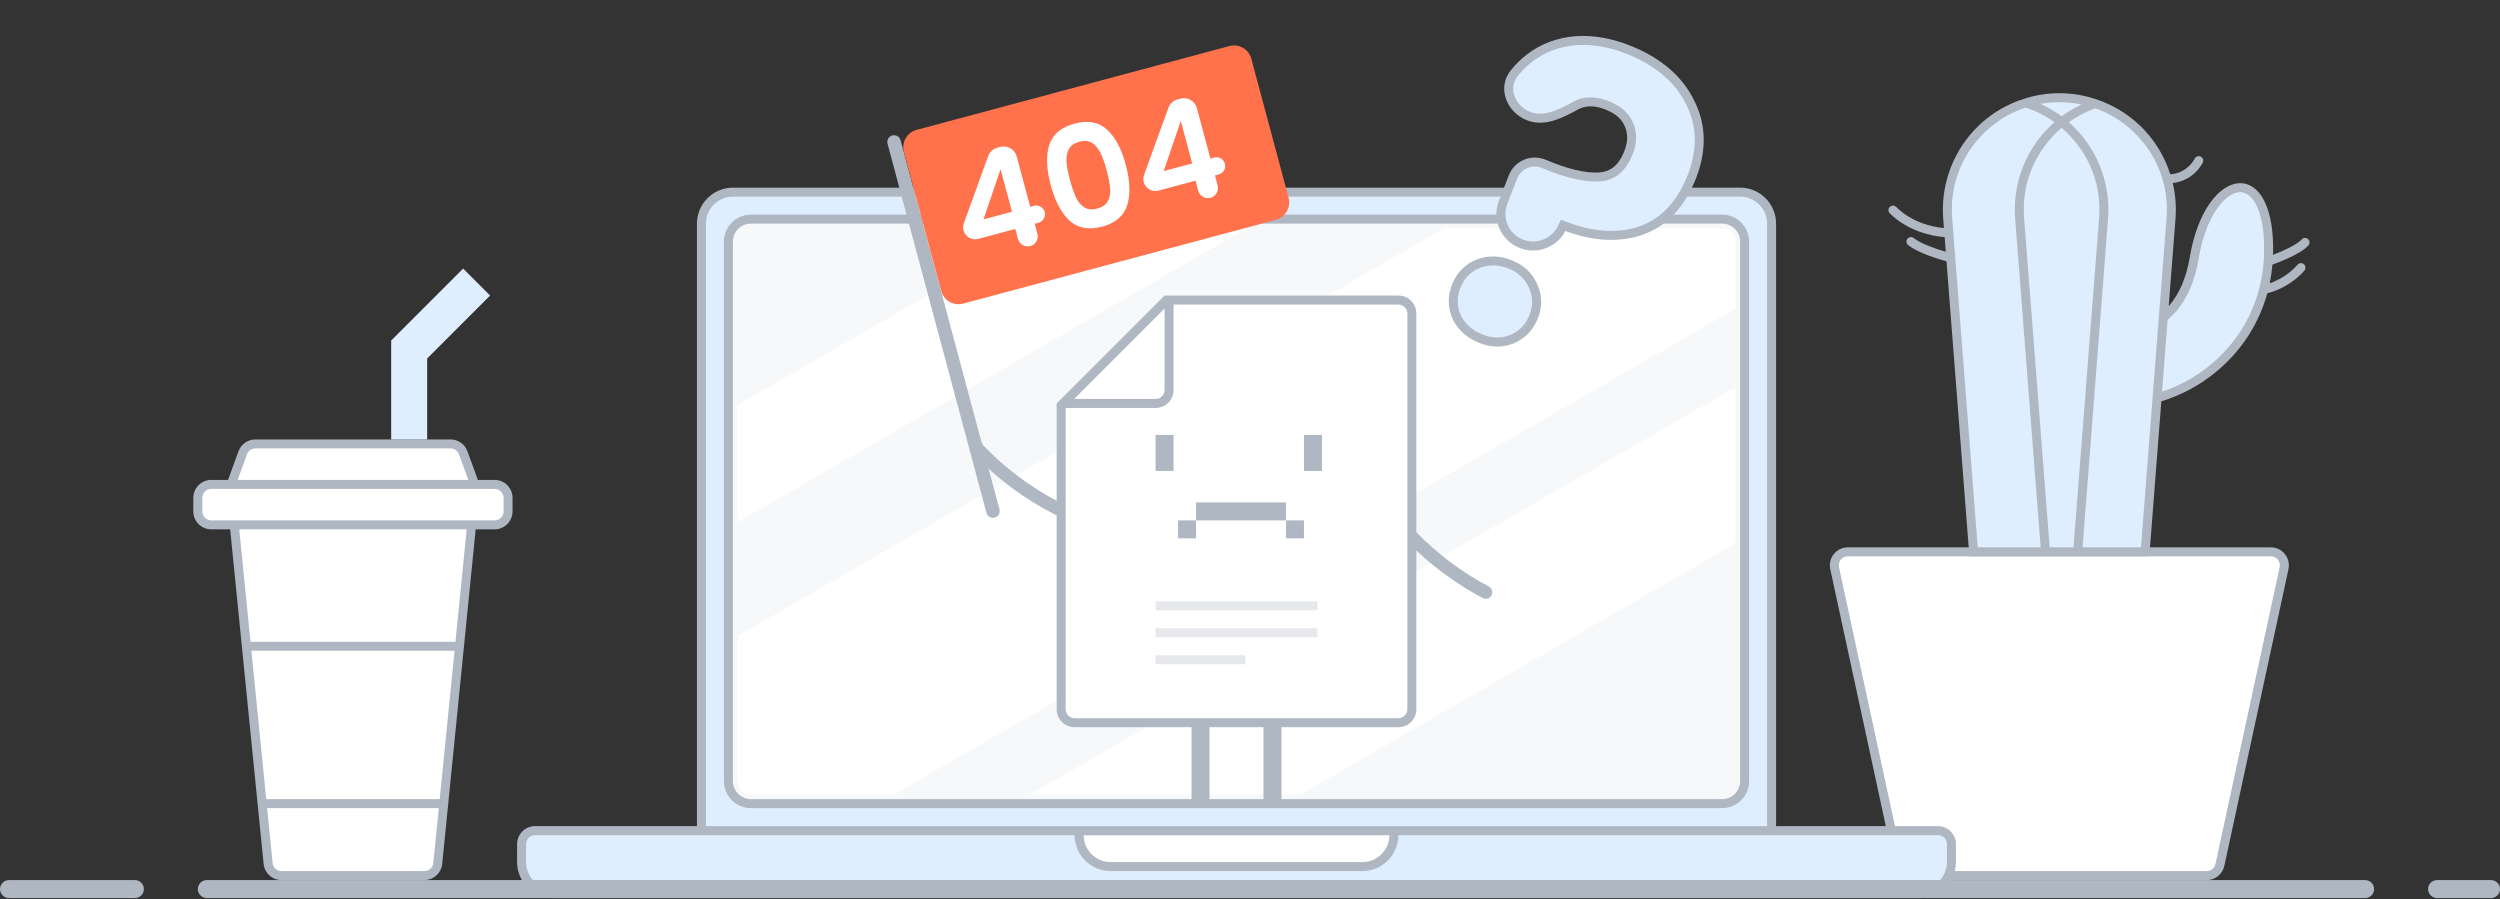 <svg width="556" height="200" viewBox="0 0 556 200" fill="none" xmlns="http://www.w3.org/2000/svg">
<rect x="0" y="0" width="556" height="200" fill="#333333" stroke="none"/>
<path d="M110 107.73H105.57L103.02 100.7C102.59 99.51 101.46 98.73 100.2 98.73H56.8C55.54 98.73 54.41 99.52 53.98 100.7L51.43 107.73H47C45.34 107.73 44 109.07 44 110.73V113.73C44 115.39 45.34 116.73 47 116.73H52.1L59.63 192.03C59.78 193.56 61.07 194.73 62.62 194.73H94.38C95.92 194.73 97.21 193.56 97.37 192.03L104.9 116.73H110C111.66 116.73 113 115.39 113 113.73V110.73C113 109.07 111.66 107.73 110 107.73Z" fill="white"/>
<path d="M110 106.73H106.27L103.96 100.36C103.39 98.78 101.88 97.73 100.2 97.73H56.8C55.12 97.73 53.61 98.79 53.04 100.36L50.72 106.73H46.99C44.78 106.73 42.99 108.52 42.99 110.73V113.73C42.99 115.94 44.78 117.73 46.99 117.73H51.19L58.63 192.13C58.84 194.18 60.55 195.73 62.61 195.73H94.37C96.43 195.73 98.14 194.18 98.35 192.13L105.79 117.73H109.99C112.2 117.73 113.99 115.94 113.99 113.73V110.73C113.99 108.52 112.2 106.73 109.99 106.73H110ZM54.92 101.05C55.21 100.26 55.96 99.73 56.8 99.73H100.2C101.04 99.73 101.79 100.26 102.08 101.05L104.15 106.73H52.86L54.93 101.05H54.92ZM96.37 191.93C96.27 192.96 95.41 193.73 94.38 193.73H62.62C61.59 193.73 60.73 192.96 60.63 191.93L59.41 179.73H97.59L96.37 191.93ZM97.79 177.73H59.21L55.91 144.73H101.09L97.79 177.73ZM101.29 142.73H55.71L53.21 117.73H103.79L101.29 142.73ZM112 113.73C112 114.83 111.1 115.73 110 115.73H47C45.9 115.73 45 114.83 45 113.73V110.73C45 109.63 45.9 108.73 47 108.73H110C111.1 108.73 112 109.63 112 110.73V113.73Z" fill="#AEB7C2"/>
<path d="M103 59.73L95 67.73L87 75.73V87.73V97.73H95V79.73L109 65.73L103 59.73Z" fill="#DFEEFF"/>
<path d="M408.02 126.36C407.62 124.49 409.04 122.73 410.95 122.73H505.04C506.95 122.73 508.38 124.49 507.97 126.36L493.7 192.36C493.4 193.74 492.18 194.73 490.77 194.73H425.23C423.82 194.73 422.6 193.74 422.3 192.36L408.03 126.36H408.02Z" fill="white"/>
<path d="M490.77 195.73H425.23C423.36 195.73 421.72 194.4 421.32 192.58L407.05 126.58C406.79 125.39 407.08 124.17 407.85 123.22C408.61 122.27 409.75 121.73 410.96 121.73H505.05C506.26 121.73 507.4 122.27 508.16 123.22C508.92 124.17 509.21 125.39 508.96 126.58L494.69 192.58C494.29 194.41 492.65 195.74 490.78 195.74L490.77 195.73ZM410.95 123.73C410.34 123.73 409.78 124 409.39 124.47C409.01 124.94 408.86 125.55 408.99 126.15L423.26 192.15C423.46 193.06 424.28 193.73 425.22 193.73H490.76C491.7 193.73 492.52 193.07 492.72 192.15L506.99 126.15C507.12 125.56 506.97 124.94 506.59 124.47C506.21 124 505.64 123.73 505.03 123.73H410.94H410.95Z" fill="#AEB7C2"/>
<path d="M502.64 45.04C501.35 42.56 499.65 41.64 498 41.73C496.27 41.83 494.21 43.07 492.33 45.72C490.46 48.35 488.85 52.26 487.99 57.4C486.93 63.78 484.36 67.97 481.13 70.62L482.84 48.57C483.96 34.1 472.52 21.73 458 21.73C443.48 21.73 432.04 34.09 433.17 48.57L438.93 122.73H477.08L479.74 88.47C492.83 84.76 503.82 73.06 504.51 57.19C504.76 51.53 503.95 47.54 502.64 45.04Z" fill="#DFEEFF"/>
<path d="M513.3 53.16C512.88 52.8 512.25 52.84 511.89 53.26C510.92 54.37 507.77 55.82 505.52 56.68C505.68 51.58 505 47.41 503.52 44.58C501.69 41.06 499.24 40.66 497.94 40.74C495.72 40.87 493.44 42.43 491.51 45.14C489.38 48.14 487.82 52.32 487 57.24C486.24 61.77 484.67 65.4 482.32 68.09L483.83 48.65C484.04 45.96 483.82 43.28 483.22 40.71C485.21 40.5 488.09 39.42 489.87 36.22C490.14 35.73 489.97 35.12 489.49 34.86C489 34.59 488.39 34.76 488.13 35.24C486.62 37.96 484.15 38.71 482.67 38.75C481.53 35.17 479.62 31.85 477.02 29.04C474.75 26.59 472.04 24.62 469.06 23.23C468.07 22.75 467.05 22.34 466 22.01C463.44 21.17 460.74 20.73 458 20.73C455.44 20.73 452.91 21.11 450.5 21.86C449.38 22.19 448.28 22.6 447.22 23.1C444.13 24.49 441.32 26.51 438.98 29.04C434.09 34.33 431.61 41.47 432.17 48.65L432.33 50.7C429.8 50.54 425.1 49.42 421.71 46.02C421.32 45.63 420.68 45.63 420.29 46.02C419.9 46.41 419.9 47.05 420.29 47.44C424.22 51.36 429.72 52.58 432.49 52.72L432.74 55.99C430.38 55.32 427.1 54.14 425.62 52.95C425.19 52.6 424.57 52.67 424.22 53.11C423.87 53.54 423.94 54.17 424.38 54.51C426.68 56.35 431.54 57.74 432.9 58.11L437.84 121.73L438 123.73H478L478.16 121.73L480.68 89.25C485.11 87.91 489.32 85.65 493.01 82.57C498.54 77.97 502.39 71.97 504.25 65.21C505.92 64.87 509.69 63.39 512.49 60.18C512.85 59.76 512.8 59.13 512.39 58.77C511.97 58.4 511.34 58.45 510.98 58.87C508.98 61.17 506.43 62.44 504.79 62.99C505.07 61.63 505.27 60.25 505.39 58.85C506.05 58.61 511.64 56.6 513.4 54.57C513.76 54.16 513.71 53.52 513.3 53.16ZM458 22.73C459.68 22.73 461.34 22.9 462.94 23.23C461.38 23.95 459.89 24.84 458.5 25.88C457.03 24.78 455.45 23.85 453.78 23.1C455.15 22.85 456.57 22.73 458 22.73ZM439.85 121.73L434.16 48.49C433.64 41.77 435.87 35.35 440.45 30.4C443.26 27.36 446.7 25.16 450.5 23.92C452.78 24.66 454.93 25.75 456.89 27.18C456.23 27.76 455.59 28.38 454.98 29.04C450.09 34.33 447.61 41.47 448.17 48.65L453.84 121.73H439.85ZM455.85 121.73L450.16 48.49C449.64 41.77 451.87 35.35 456.45 30.4C457.1 29.7 457.78 29.04 458.5 28.43C459.22 29.04 459.9 29.7 460.55 30.4C465.13 35.35 467.36 41.77 466.84 48.49L461.15 121.73H455.85ZM480.16 70.13L479.96 72.7L478.79 87.71L478.63 89.8L476.15 121.73H463.16L468.83 48.65C469.39 41.47 466.91 34.33 462.02 29.04C461.41 28.38 460.77 27.76 460.11 27.18C461.92 25.86 463.9 24.82 466 24.09C469.6 25.35 472.86 27.49 475.55 30.4C480.13 35.35 482.36 41.77 481.84 48.49L480.16 70.13ZM503.5 57.15C503.09 66.57 498.91 75.05 491.73 81.04C488.45 83.77 484.74 85.82 480.84 87.1L482.08 71.14C485.67 68.07 487.98 63.51 488.97 57.57C489.95 51.73 491.77 48.22 493.14 46.3C494.69 44.13 496.48 42.83 498.05 42.74C499.89 42.63 501.06 44.18 501.75 45.51C502.7 47.33 503.78 50.84 503.5 57.15Z" fill="#AEB7C2"/>
<path d="M116 187.73C116 186.07 117.34 184.73 119 184.73H431C432.66 184.73 434 186.07 434 187.73V191.73C434 195.6 430.87 198.73 427 198.73H123C119.13 198.73 116 195.6 116 191.73V187.73Z" fill="#DFEEFF"/>
<path d="M427 199.73H123C118.59 199.73 115 196.14 115 191.73V187.73C115 185.52 116.79 183.73 119 183.73H431C433.21 183.73 435 185.52 435 187.73V191.73C435 196.14 431.41 199.73 427 199.73ZM119 185.73C117.9 185.73 117 186.63 117 187.73V191.73C117 195.04 119.69 197.73 123 197.73H427C430.31 197.73 433 195.04 433 191.73V187.73C433 186.63 432.1 185.73 431 185.73H119Z" fill="#AEB7C2"/>
<path d="M240 184.73H310V185.73C310 189.6 306.87 192.73 303 192.73H247C243.13 192.73 240 189.6 240 185.73V184.73Z" fill="white"/>
<path d="M303 193.73H247C242.59 193.73 239 190.14 239 185.73V183.73H311V185.73C311 190.14 307.41 193.73 303 193.73ZM241 185.73C241 189.04 243.69 191.73 247 191.73H303C306.31 191.73 309 189.04 309 185.73H241Z" fill="#AEB7C2"/>
<path d="M156 49.73C156 45.86 159.13 42.73 163 42.73H387C390.87 42.73 394 45.86 394 49.73V184.73H156V49.73Z" fill="#DFEEFF"/>
<path d="M395 185.73H155V49.73C155 45.32 158.59 41.73 163 41.73H387C391.41 41.73 395 45.32 395 49.73V185.73ZM157 183.73H393V49.73C393 46.42 390.31 43.73 387 43.73H163C159.69 43.73 157 46.42 157 49.73V183.73Z" fill="#AEB7C2"/>
<path d="M383 48.73H167C164.239 48.73 162 50.969 162 53.73V173.73C162 176.491 164.239 178.73 167 178.73H383C385.761 178.73 388 176.491 388 173.73V53.73C388 50.969 385.761 48.73 383 48.73Z" fill="#F7F8FA"/>
<path d="M383 179.73H167C163.69 179.73 161 177.04 161 173.73V53.73C161 50.42 163.69 47.73 167 47.73H383C386.31 47.73 389 50.42 389 53.73V173.73C389 177.04 386.31 179.73 383 179.73ZM167 49.73C164.79 49.73 163 51.52 163 53.73V173.73C163 175.94 164.79 177.73 167 177.73H383C385.21 177.73 387 175.94 387 173.73V53.73C387 51.52 385.21 49.73 383 49.73H167Z" fill="#AEB7C2"/>
<path d="M386 68.63L198.77 176.73H167C165.34 176.73 164 175.39 164 173.73V141.48L321.18 50.73H383C384.66 50.73 386 52.07 386 53.73V68.63ZM164 90.11V116.17L277.35 50.73H232.21L163.99 90.11H164ZM386 120.83V86.1L229.02 176.73H289.18L385.99 120.83H386Z" fill="white"/>
<path d="M198.45 30.12C199.25 29.91 200.07 30.38 200.29 31.18L222.29 113.28C222.5 114.08 222.03 114.9 221.23 115.12C220.43 115.33 219.61 114.86 219.39 114.06L197.39 31.96C197.18 31.16 197.65 30.34 198.45 30.12Z" fill="#AEB7C2"/>
<path d="M273.402 10.249L203.855 28.884C201.721 29.456 200.455 31.649 201.027 33.783L209.309 64.693C209.881 66.827 212.074 68.093 214.208 67.521L283.754 48.886C285.888 48.314 287.155 46.121 286.583 43.987L278.301 13.078C277.729 10.944 275.536 9.677 273.402 10.249Z" fill="#FF724C"/>
<path d="M229.95 45.78L229.12 46L226.12 34.8C225.69 33.2 224.05 32.25 222.44 32.68L221.81 32.85C220.86 33.1 220.1 33.8 219.77 34.72L214.36 49.63C214.17 50.15 214.15 50.71 214.29 51.24C214.67 52.67 216.14 53.52 217.57 53.13L225.8 50.92L226.4 53.15C226.72 54.34 227.95 55.05 229.14 54.73C230.33 54.41 231.04 53.18 230.72 51.99L230.12 49.76L230.96 49.54C232 49.26 232.62 48.19 232.34 47.15C232.06 46.11 230.99 45.49 229.95 45.77V45.78ZM218.73 48.79L222.53 37.63L225.07 47.09L218.73 48.79ZM246.18 28.81C244.36 27.13 241.96 26.69 238.97 27.5C235.98 28.31 234.11 29.88 233.35 32.25C232.61 34.61 232.72 37.58 233.68 41.14C234.64 44.73 236.03 47.37 237.86 49.06C239.71 50.75 242.12 51.2 245.11 50.4C248.1 49.6 249.96 48.01 250.69 45.63C251.44 43.24 251.34 40.26 250.38 36.67C249.43 33.11 248.03 30.49 246.19 28.82L246.18 28.81ZM246.4 44.72C245.97 45.52 245.18 46.07 244.03 46.38C242.88 46.69 241.92 46.6 241.15 46.13C240.38 45.63 239.75 44.88 239.29 43.88C238.82 42.86 238.37 41.56 237.95 40C237.54 38.48 237.29 37.17 237.2 36.09C237.12 34.98 237.29 34.02 237.69 33.21C238.11 32.39 238.9 31.83 240.05 31.52C241.2 31.21 242.16 31.31 242.91 31.81C243.68 32.31 244.3 33.06 244.77 34.06C245.25 35.04 245.7 36.29 246.11 37.81C246.53 39.38 246.79 40.72 246.89 41.84C246.99 42.94 246.82 43.9 246.4 44.72ZM272.42 36.42C272.14 35.38 271.07 34.76 270.03 35.04L269.19 35.26L266.19 24.06C265.76 22.46 264.12 21.51 262.52 21.94L261.89 22.11C260.94 22.36 260.18 23.06 259.85 23.98L254.44 38.89C254.25 39.41 254.23 39.97 254.37 40.5C254.75 41.93 256.22 42.78 257.65 42.39L265.88 40.18L266.48 42.41C266.8 43.6 268.03 44.31 269.22 43.99C270.42 43.67 271.12 42.44 270.8 41.25L270.2 39.02L271.04 38.8C272.08 38.52 272.7 37.45 272.42 36.41V36.42ZM258.81 38.05L262.61 26.89L265.14 36.35L258.8 38.05H258.81Z" fill="white"/>
<path d="M364.12 51.56C369.48 49.96 373.41 46.08 375.94 40.09C378.5 34.04 378.59 28.37 376.07 23.17C373.65 17.97 369.23 14.05 362.93 11.38C358.63 9.56 354.48 8.76 350.5 9.04C346.58 9.35 343.13 10.63 340.17 12.91C338.89 13.9 337.75 15.03 336.73 16.31C335.41 17.98 335.25 19.98 335.89 21.73C336.53 23.46 337.94 24.95 339.79 25.73C341.72 26.55 343.69 26.33 345.49 25.76C347.19 25.22 348.85 24.31 350.32 23.52C350.4 23.48 350.48 23.43 350.56 23.39C350.77 23.27 350.99 23.17 351.22 23.08C353.07 22.38 355.23 22.48 357.77 23.56C360.17 24.58 361.64 26.03 362.35 27.88V27.9C363.11 29.79 363.05 31.9 362.03 34.3C361.32 35.98 360.42 37.2 359.37 38.01C358.33 38.82 357.08 39.27 355.6 39.35C352.48 39.52 348.41 38.59 343.34 36.44C340.64 35.3 337.54 36.61 336.47 39.34L334.28 44.96C332.88 48.56 334.59 52.63 338.15 54.14C341.65 55.62 345.7 54.11 347.37 50.69L347.64 50.13C353.58 52.49 359.08 53 364.1 51.56H364.12ZM323.86 70.29V70.31L323.88 70.33C324.89 72.57 326.67 74.2 329.11 75.23C331.5 76.24 333.85 76.35 336.11 75.5H336.12H336.13C338.4 74.58 340.03 72.95 341.01 70.65C341.98 68.36 342.01 66.07 341.06 63.85C340.14 61.57 338.43 59.92 336.04 58.91C333.59 57.87 331.16 57.77 328.83 58.66C326.57 59.52 324.94 61.13 323.97 63.43C323 65.73 322.96 68.04 323.87 70.31L323.86 70.29Z" fill="#DFEEFF"/>
<path d="M333 77.07C331.59 77.07 330.16 76.76 328.72 76.15C326.02 75 324.08 73.18 322.97 70.74L322.94 70.66C321.92 68.15 321.96 65.58 323.04 63.02C324.13 60.45 325.96 58.66 328.47 57.7C331.03 56.73 333.71 56.82 336.43 57.97C339.1 59.1 340.97 60.95 341.99 63.46C343.04 65.9 343.02 68.46 341.93 71.03C340.84 73.59 339.02 75.4 336.51 76.42C335.36 76.86 334.19 77.08 333.01 77.08L333 77.07ZM332.05 59.04C331.07 59.04 330.11 59.22 329.18 59.57C327.2 60.32 325.75 61.74 324.88 63.8C324.01 65.85 323.98 67.91 324.79 69.91V69.93C325.68 71.88 327.27 73.36 329.5 74.3C331.67 75.22 333.77 75.31 335.75 74.55C337.75 73.74 339.21 72.29 340.08 70.23C340.95 68.18 340.97 66.16 340.14 64.21C339.32 62.19 337.81 60.71 335.64 59.79C334.42 59.27 333.22 59.02 332.05 59.02V59.04ZM340.96 55.72C339.9 55.72 338.82 55.51 337.78 55.07C333.7 53.34 331.76 48.74 333.37 44.61L335.56 38.99C336.17 37.42 337.37 36.19 338.92 35.53C340.48 34.87 342.19 34.88 343.75 35.53C348.57 37.57 352.54 38.53 355.57 38.36C356.84 38.29 357.89 37.92 358.78 37.23C359.72 36.5 360.51 35.39 361.13 33.92C362.02 31.82 362.12 29.98 361.44 28.29C360.8 26.61 359.48 25.38 357.39 24.5C355.16 23.55 353.26 23.4 351.59 24.04C351.42 24.11 351.23 24.2 351.05 24.29L350.81 24.42C349.31 25.24 347.6 26.16 345.81 26.73C343.41 27.5 341.32 27.48 339.41 26.67C337.33 25.79 335.71 24.12 334.96 22.09C334.14 19.86 334.5 17.53 335.95 15.7C337.01 14.37 338.22 13.16 339.56 12.13C342.65 9.74 346.3 8.37 350.42 8.05C354.53 7.76 358.87 8.57 363.33 10.46C369.9 13.24 374.49 17.38 376.98 22.75C379.59 28.15 379.55 34.12 376.86 40.48C374.18 46.8 369.99 50.85 364.4 52.51H364.38C359.45 53.93 353.99 53.55 348.14 51.38C346.69 54.11 343.88 55.71 340.94 55.71L340.96 55.72ZM341.33 37.04C340.78 37.04 340.22 37.15 339.7 37.37C338.65 37.81 337.84 38.65 337.42 39.71L335.23 45.33C334.01 48.45 335.48 51.92 338.56 53.22C341.57 54.5 345.06 53.19 346.49 50.25L347.17 48.85L348.03 49.19C353.79 51.48 359.11 51.95 363.84 50.59H363.86C368.83 49.11 372.59 45.44 375.03 39.69C377.49 33.89 377.54 28.47 375.18 23.6C372.9 18.68 368.65 14.88 362.55 12.3C358.39 10.53 354.36 9.77 350.58 10.04C346.86 10.33 343.57 11.56 340.79 13.71C339.58 14.64 338.48 15.73 337.52 16.94C336.51 18.21 336.26 19.84 336.84 21.4C337.4 22.91 338.62 24.16 340.19 24.83C341.64 25.44 343.27 25.44 345.2 24.83C346.81 24.31 348.43 23.44 349.86 22.66L350.1 22.53C350.34 22.4 350.59 22.28 350.85 22.17C353.01 21.35 355.47 21.51 358.16 22.65C360.74 23.74 362.46 25.39 363.28 27.53C364.16 29.7 364.05 32.11 362.95 34.69C362.19 36.48 361.19 37.86 359.98 38.8C358.77 39.74 357.31 40.26 355.65 40.35C352.33 40.53 348.05 39.52 342.94 37.36C342.41 37.14 341.86 37.02 341.3 37.02L341.33 37.04Z" fill="#AEB7C2"/>
<path fill-rule="evenodd" clip-rule="evenodd" d="M235 89.79V157.72C235 159.93 236.79 161.72 239 161.72H311C313.21 161.72 315 159.93 315 157.72V69.73C315 67.52 313.21 65.73 311 65.73H259.07L235 89.8V89.79Z" fill="white"/>
<path fill-rule="evenodd" clip-rule="evenodd" d="M311 65.73H259L236 88.73L235 89.73V157.73C235 159.94 236.79 161.73 239 161.73H311C313.21 161.73 315 159.94 315 157.73V69.73C315 67.52 313.21 65.73 311 65.73ZM259 68.62V86.73C259 87.83 258.11 88.73 257 88.73H238.89L259 68.62ZM313 157.73C313 158.83 312.1 159.73 311 159.73H239C237.9 159.73 237 158.83 237 157.73V90.73H257C259.21 90.73 261 88.94 261 86.73V67.73H311C312.1 67.73 313 68.63 313 69.73V157.73ZM257 96.73H261V104.73H257V96.73ZM290 96.73H294V104.73H290V96.73ZM266 111.73H286V115.73H266V111.73ZM262 115.73H266V119.73H262V115.73ZM331.72 132.38C331.36 133.09 330.49 133.39 329.79 133.01C324.36 130.15 319.4 126.58 315 122.43V118.36C319.66 123.16 325.07 127.25 331.08 130.42C331.79 130.79 332.08 131.66 331.72 132.38ZM235 114.63C227.87 111.06 221.41 106.24 215.93 100.35L218.05 98.38C222.95 103.66 228.69 108.03 235 111.38V114.63ZM265 161.73H269V178.73H265V161.73ZM281 161.73H285V178.73H281V161.73ZM286 115.73H290V119.73H286V115.73Z" fill="#AEB7C2"/>
<path d="M257 133.73H293V135.73H257V133.73ZM257 139.73H293V141.73H257V139.73ZM257 145.73H277V147.73H257V145.73Z" fill="#E7E8EC"/>
<path d="M528 197.73C528 198.83 527.1 199.73 526 199.73H46C44.9 199.73 44 198.83 44 197.73C44 196.63 44.9 195.73 46 195.73H526C527.1 195.73 528 196.63 528 197.73ZM30 195.73H2C0.9 195.73 0 196.63 0 197.73C0 198.83 0.9 199.73 2 199.73H30C31.1 199.73 32 198.83 32 197.73C32 196.63 31.1 195.73 30 195.73ZM542 195.73H554C555.1 195.73 556 196.63 556 197.73C556 198.83 555.1 199.73 554 199.73H542C540.9 199.73 540 198.83 540 197.73C540 196.63 540.9 195.73 542 195.73Z" fill="#AEB7C2"/>
</svg>
